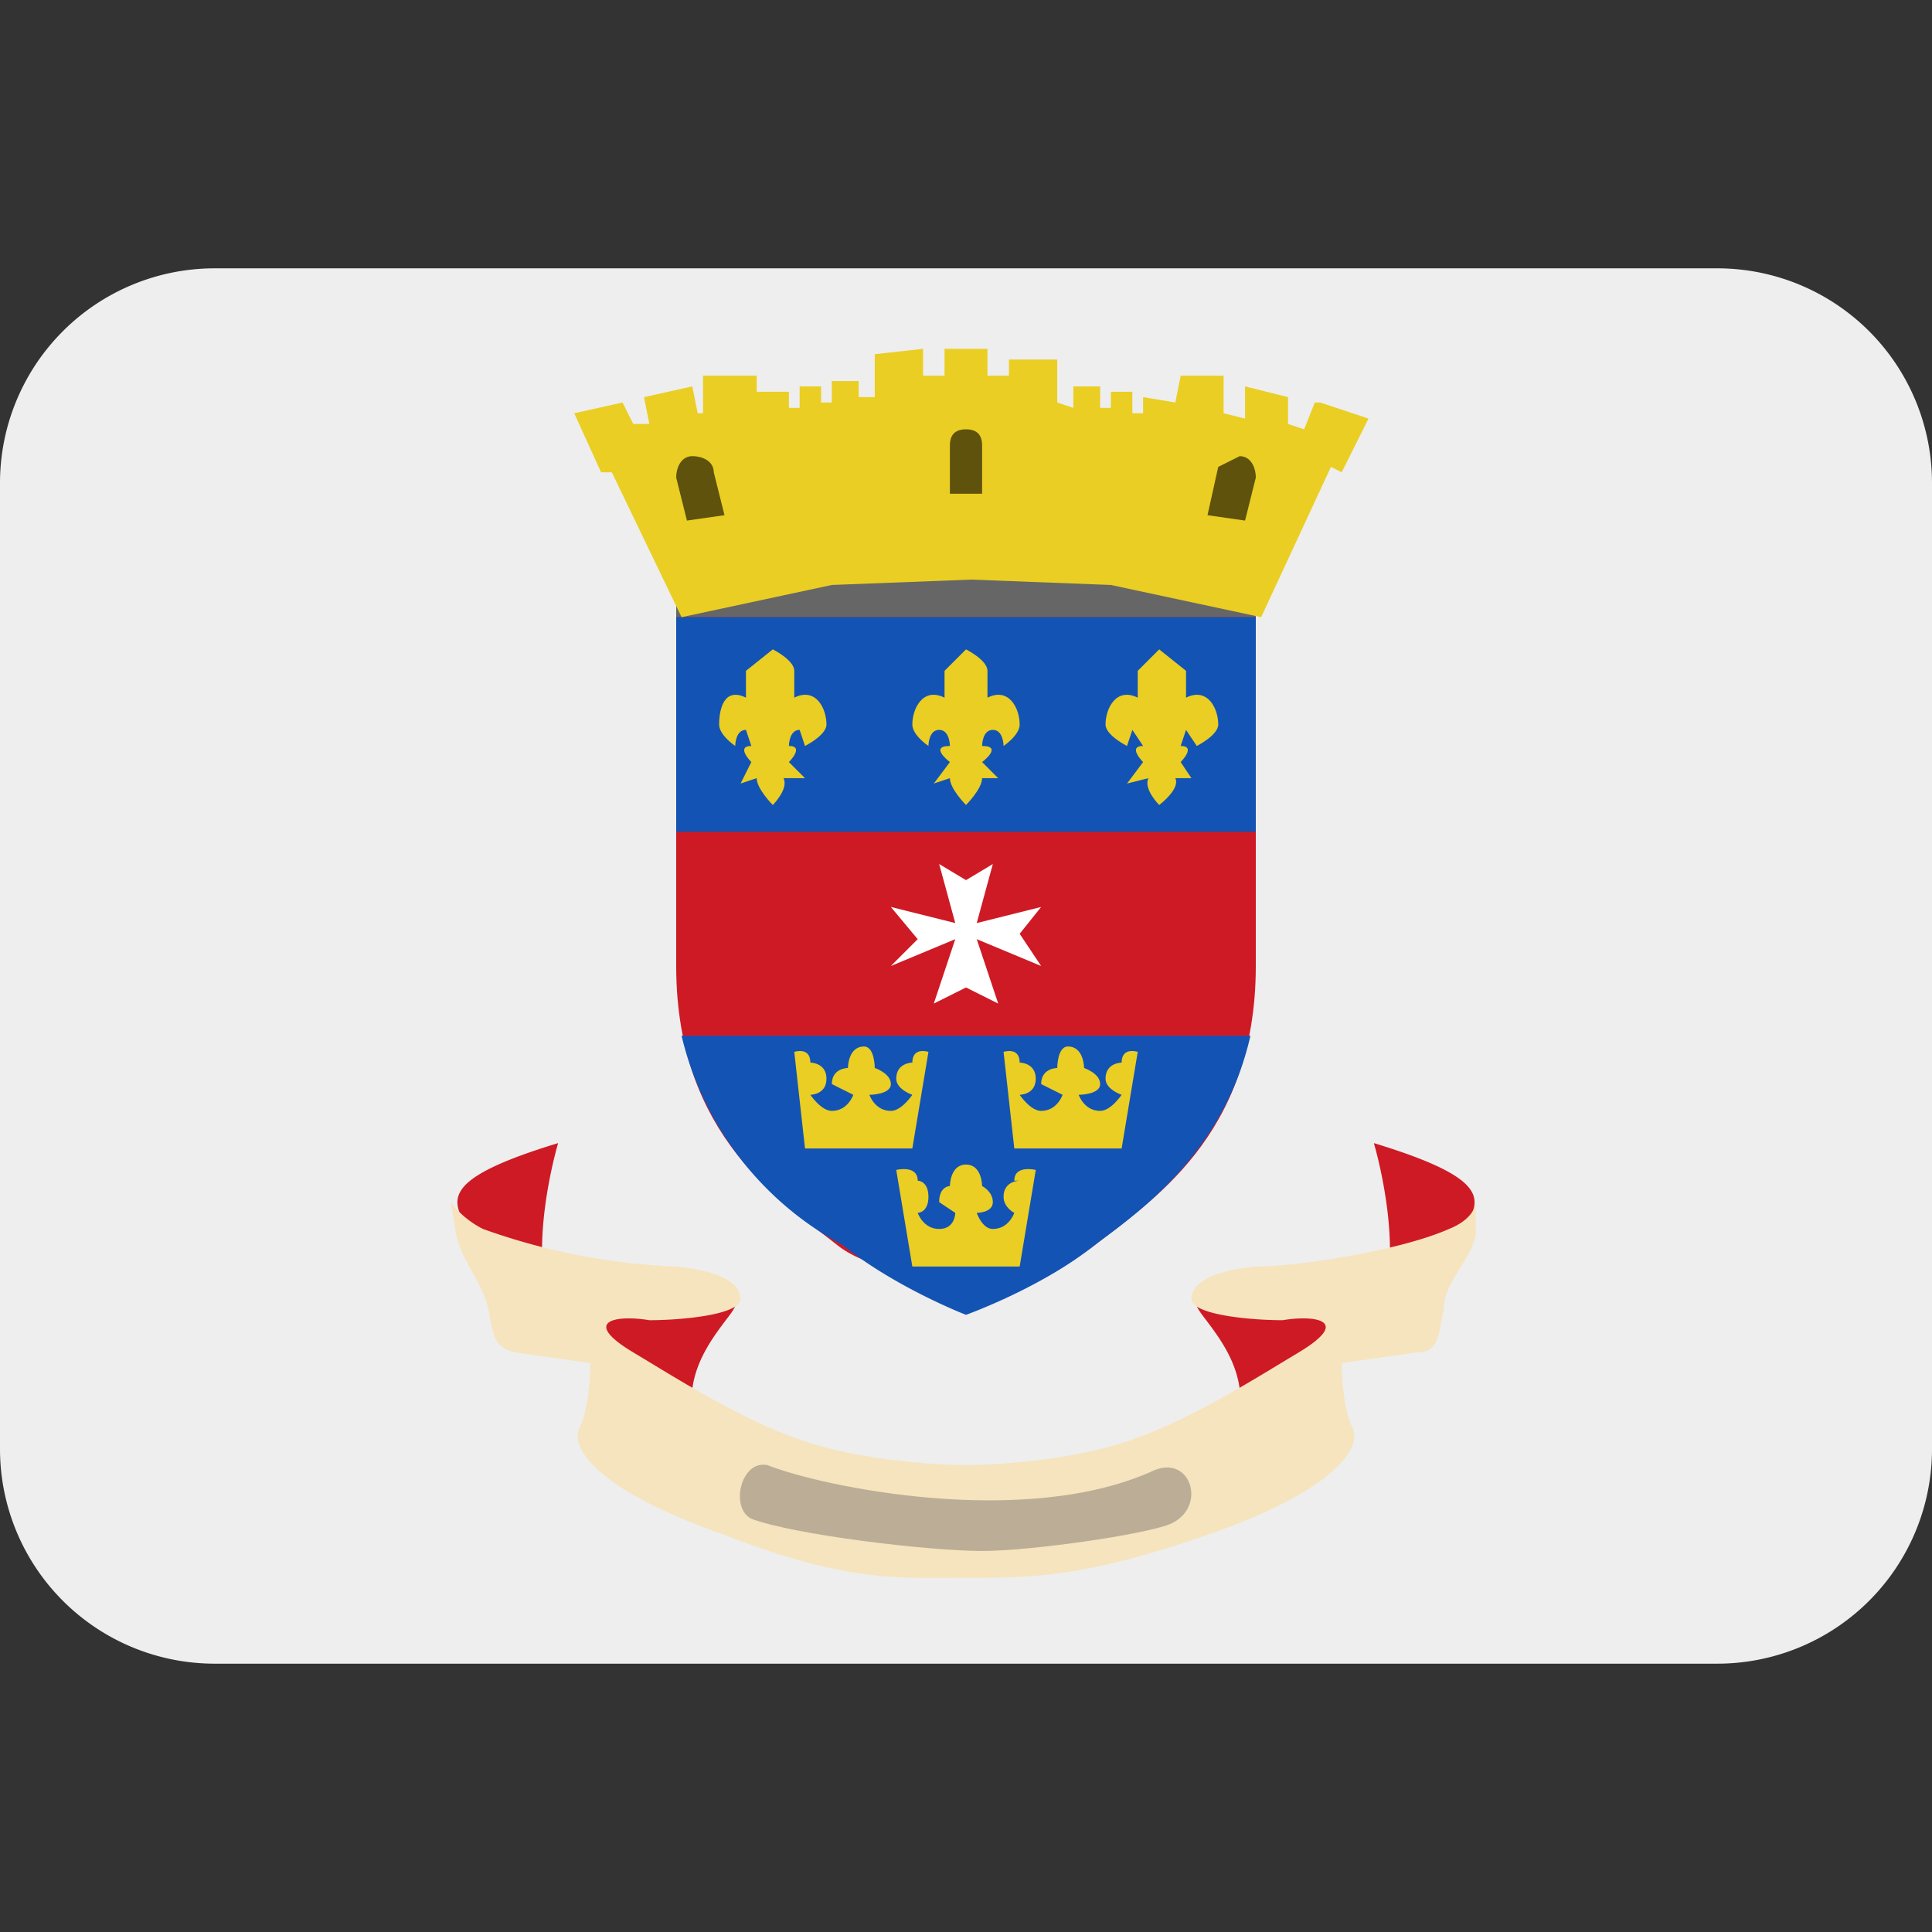<svg xmlns="http://www.w3.org/2000/svg" viewBox="0 0 36 36"><rect x="0" y="0" width="36" height="36" fill="#333333" stroke="none"/><path fill="#EEE" d="M36 27a4 4 0 0 1-4 4H4a4 4 0 0 1-4-4V9a4 4 0 0 1 4-4h28a4 4 0 0 1 4 4v18z"/><path fill="#CE1A24" d="M10.4 21.3s-.3 1-.3 2c.1 1 2.5 1 3 .8.5 0 .8 0 .5.4-.3.4-.8 1-.7 1.8.1.8-1 .3-1.3-.5-.4-.7-.7-.7-1.3-1A6.3 6.3 0 0 1 8.8 23c-.4-.6-.7-1 1.6-1.7zm15.2 0s.3 1 .3 2c-.1 1-2.5 1-3 .8-.5 0-.8 0-.5.4.3.4.8 1 .7 1.8-.1.8 1 .3 1.3-.5.4-.7.7-.7 1.3-1 .6-.4 1.2-1.3 1.5-1.8.4-.6.7-1-1.6-1.7z"/><path fill="#F6E4BE" d="M27 22.9c-.9.4-2.8.7-3.6.7-1 .1-1.2.4-1.2.6 0 .3 1.1.4 1.7.4.6-.1 1.3 0 .3.6s-2.4 1.5-3.7 1.8c-1.2.3-2.5.3-2.5.3s-1.3 0-2.5-.3c-1.3-.3-2.7-1.2-3.7-1.8-1-.6-.3-.7.3-.6.6 0 1.7-.1 1.7-.4 0-.2-.2-.5-1.2-.6a12 12 0 0 1-3.6-.7c-.4-.2-.6-.5-.6-.5l.1.6c.1.5.5.9.6 1.4.1.5.1.7.5.8l1.4.2s0 .8-.2 1.2c-.2.4.4 1.2 2.7 2 2.3.9 3.3.8 4.5.8 1.2 0 2.2 0 4.5-.8s2.9-1.6 2.7-2c-.2-.4-.2-1.2-.2-1.2l1.4-.2c.4 0 .4-.3.5-.8 0-.5.5-.9.6-1.4v-.6s0 .3-.5.5z"/><path fill="#BCAD96" d="M14.3 27.3c1 .4 4.8 1.2 7.2.1.7-.3 1 .7.3 1-.5.2-2.6.5-3.5.5-1 0-3.5-.3-4.3-.6-.4-.2-.2-1.1.3-1z"/><path fill="#666" d="M12.6 10.5h10.8V12H12.6z"/><path fill="#CE1A24" d="M18 11.5h-5.4V18c0 3.2 2 4.4 3 5.2 1 .8 3.8.8 4.8 0s3-2 3-5.2v-6.5H18z"/><path fill="#1353B4" d="M12.7 19.3a6 6 0 0 0 3 3.9c1 .8 2.3 1.3 2.3 1.3s1.4-.5 2.4-1.3c.8-.6 2.4-1.7 2.9-3.9H12.7zm-.1-7.8h10.8v4H12.6z"/><path fill="#EACE23" d="M14.8 13v-.5c0-.2-.4-.4-.4-.4l-.5.4v.5c-.4-.2-.5.2-.5.5 0 .2.3.4.3.4s0-.3.2-.3l.1.3c-.3 0 0 .3 0 .3l-.2.4.3-.1c0 .2.3.5.3.5s.3-.3.2-.5h.4l-.3-.3s.3-.3 0-.3c0 0 0-.3.2-.3l.1.3s.4-.2.4-.4c0-.3-.2-.7-.6-.5zm7.3 0v-.5l-.5-.4-.4.4v.5c-.4-.2-.6.2-.6.5 0 .2.4.4.4.4l.1-.3.2.3c-.3 0 0 .3 0 .3l-.3.4.4-.1c-.1.2.2.5.2.5s.4-.3.3-.5h.3l-.2-.3s.3-.3 0-.3l.1-.3.2.3s.4-.2.4-.4c0-.3-.2-.7-.6-.5zm-3.7 0v-.5c0-.2-.4-.4-.4-.4l-.4.4v.5c-.4-.2-.6.2-.6.5 0 .2.3.4.3.4s0-.3.2-.3.2.3.2.3c-.4 0 0 .3 0 .3l-.3.4.3-.1c0 .2.3.5.3.5s.3-.3.3-.5h.3l-.3-.3s.4-.3 0-.3c0 0 0-.3.2-.3s.2.3.2.3.3-.2.3-.4c0-.3-.2-.7-.6-.5z"/><path fill="#FFF" d="M19 17.4l.4-.5-1.2.3.3-1.1-.5.3-.5-.3.3 1.1-1.2-.3.5.6-.5.5 1.2-.5-.4 1.2.6-.3.6.3-.4-1.2 1.2.5z"/><path fill="#EACE23" d="M19 22s-.3 0-.3.3c0 .2.2.3.2.3s-.1.3-.4.3c-.2 0-.3-.3-.3-.3s.3 0 .3-.2-.2-.3-.2-.3 0-.4-.3-.4-.3.4-.3.4-.2 0-.2.3l.3.2s0 .3-.3.3-.4-.3-.4-.3.2 0 .2-.3-.2-.3-.2-.3c0-.3-.4-.2-.4-.2l.3 1.8h2l.3-1.8s-.4-.1-.4.2zm-2-2.2s-.3 0-.3.3c0 .2.3.3.3.3s-.2.3-.4.3c-.3 0-.4-.3-.4-.3s.4 0 .4-.2-.3-.3-.3-.3 0-.4-.2-.4c-.3 0-.3.4-.3.4s-.3 0-.3.3l.4.2s-.1.3-.4.3c-.2 0-.4-.3-.4-.3s.3 0 .3-.3-.3-.3-.3-.3c0-.3-.3-.2-.3-.2l.2 1.8h2l.3-1.8s-.3-.1-.3.2zm3.9 0s-.3 0-.3.3c0 .2.3.3.3.3s-.2.3-.4.3c-.3 0-.4-.3-.4-.3s.4 0 .4-.2-.3-.3-.3-.3 0-.4-.3-.4c-.2 0-.2.4-.2.4s-.3 0-.3.3l.4.2s-.1.3-.4.3c-.2 0-.4-.3-.4-.3s.3 0 .3-.3-.3-.3-.3-.3c0-.3-.3-.2-.3-.2l.2 1.8h2l.3-1.8s-.3-.1-.3.2zm3.6-12.3l-.2.5-.3-.1v-.5l-.8-.2v.6l-.4-.1V7H22l-.1.5-.6-.1v.3h-.2v-.4h-.4v.3h-.2v-.4H20v.4l-.3-.1v-.8h-.9V7h-.4v-.5h-.8V7h-.4v-.5l-.9.1v.8H16v-.3h-.5v.4h-.2v-.3h-.4v.4h-.2v-.3h-.6V7h-1v.7H13l-.1-.5-.9.2.1.5h-.3l-.2-.4-.9.2.5 1.1h.2l1.3 2.7 2.8-.6 2.6-.1 2.6.1 2.8.6 1.3-2.8.2.1.5-1-.9-.3z"/><path fill="#5E520D" d="M18 8c-.2 0-.3.1-.3.3v.9h.6v-.9c0-.2-.1-.3-.3-.3zm-5.1.5c-.2 0-.3.2-.3.4l.2.8.7-.1-.2-.8c0-.2-.2-.3-.4-.3zm10.2 0c.2 0 .3.2.3.4l-.2.8-.7-.1.2-.9.4-.2z"/></svg>